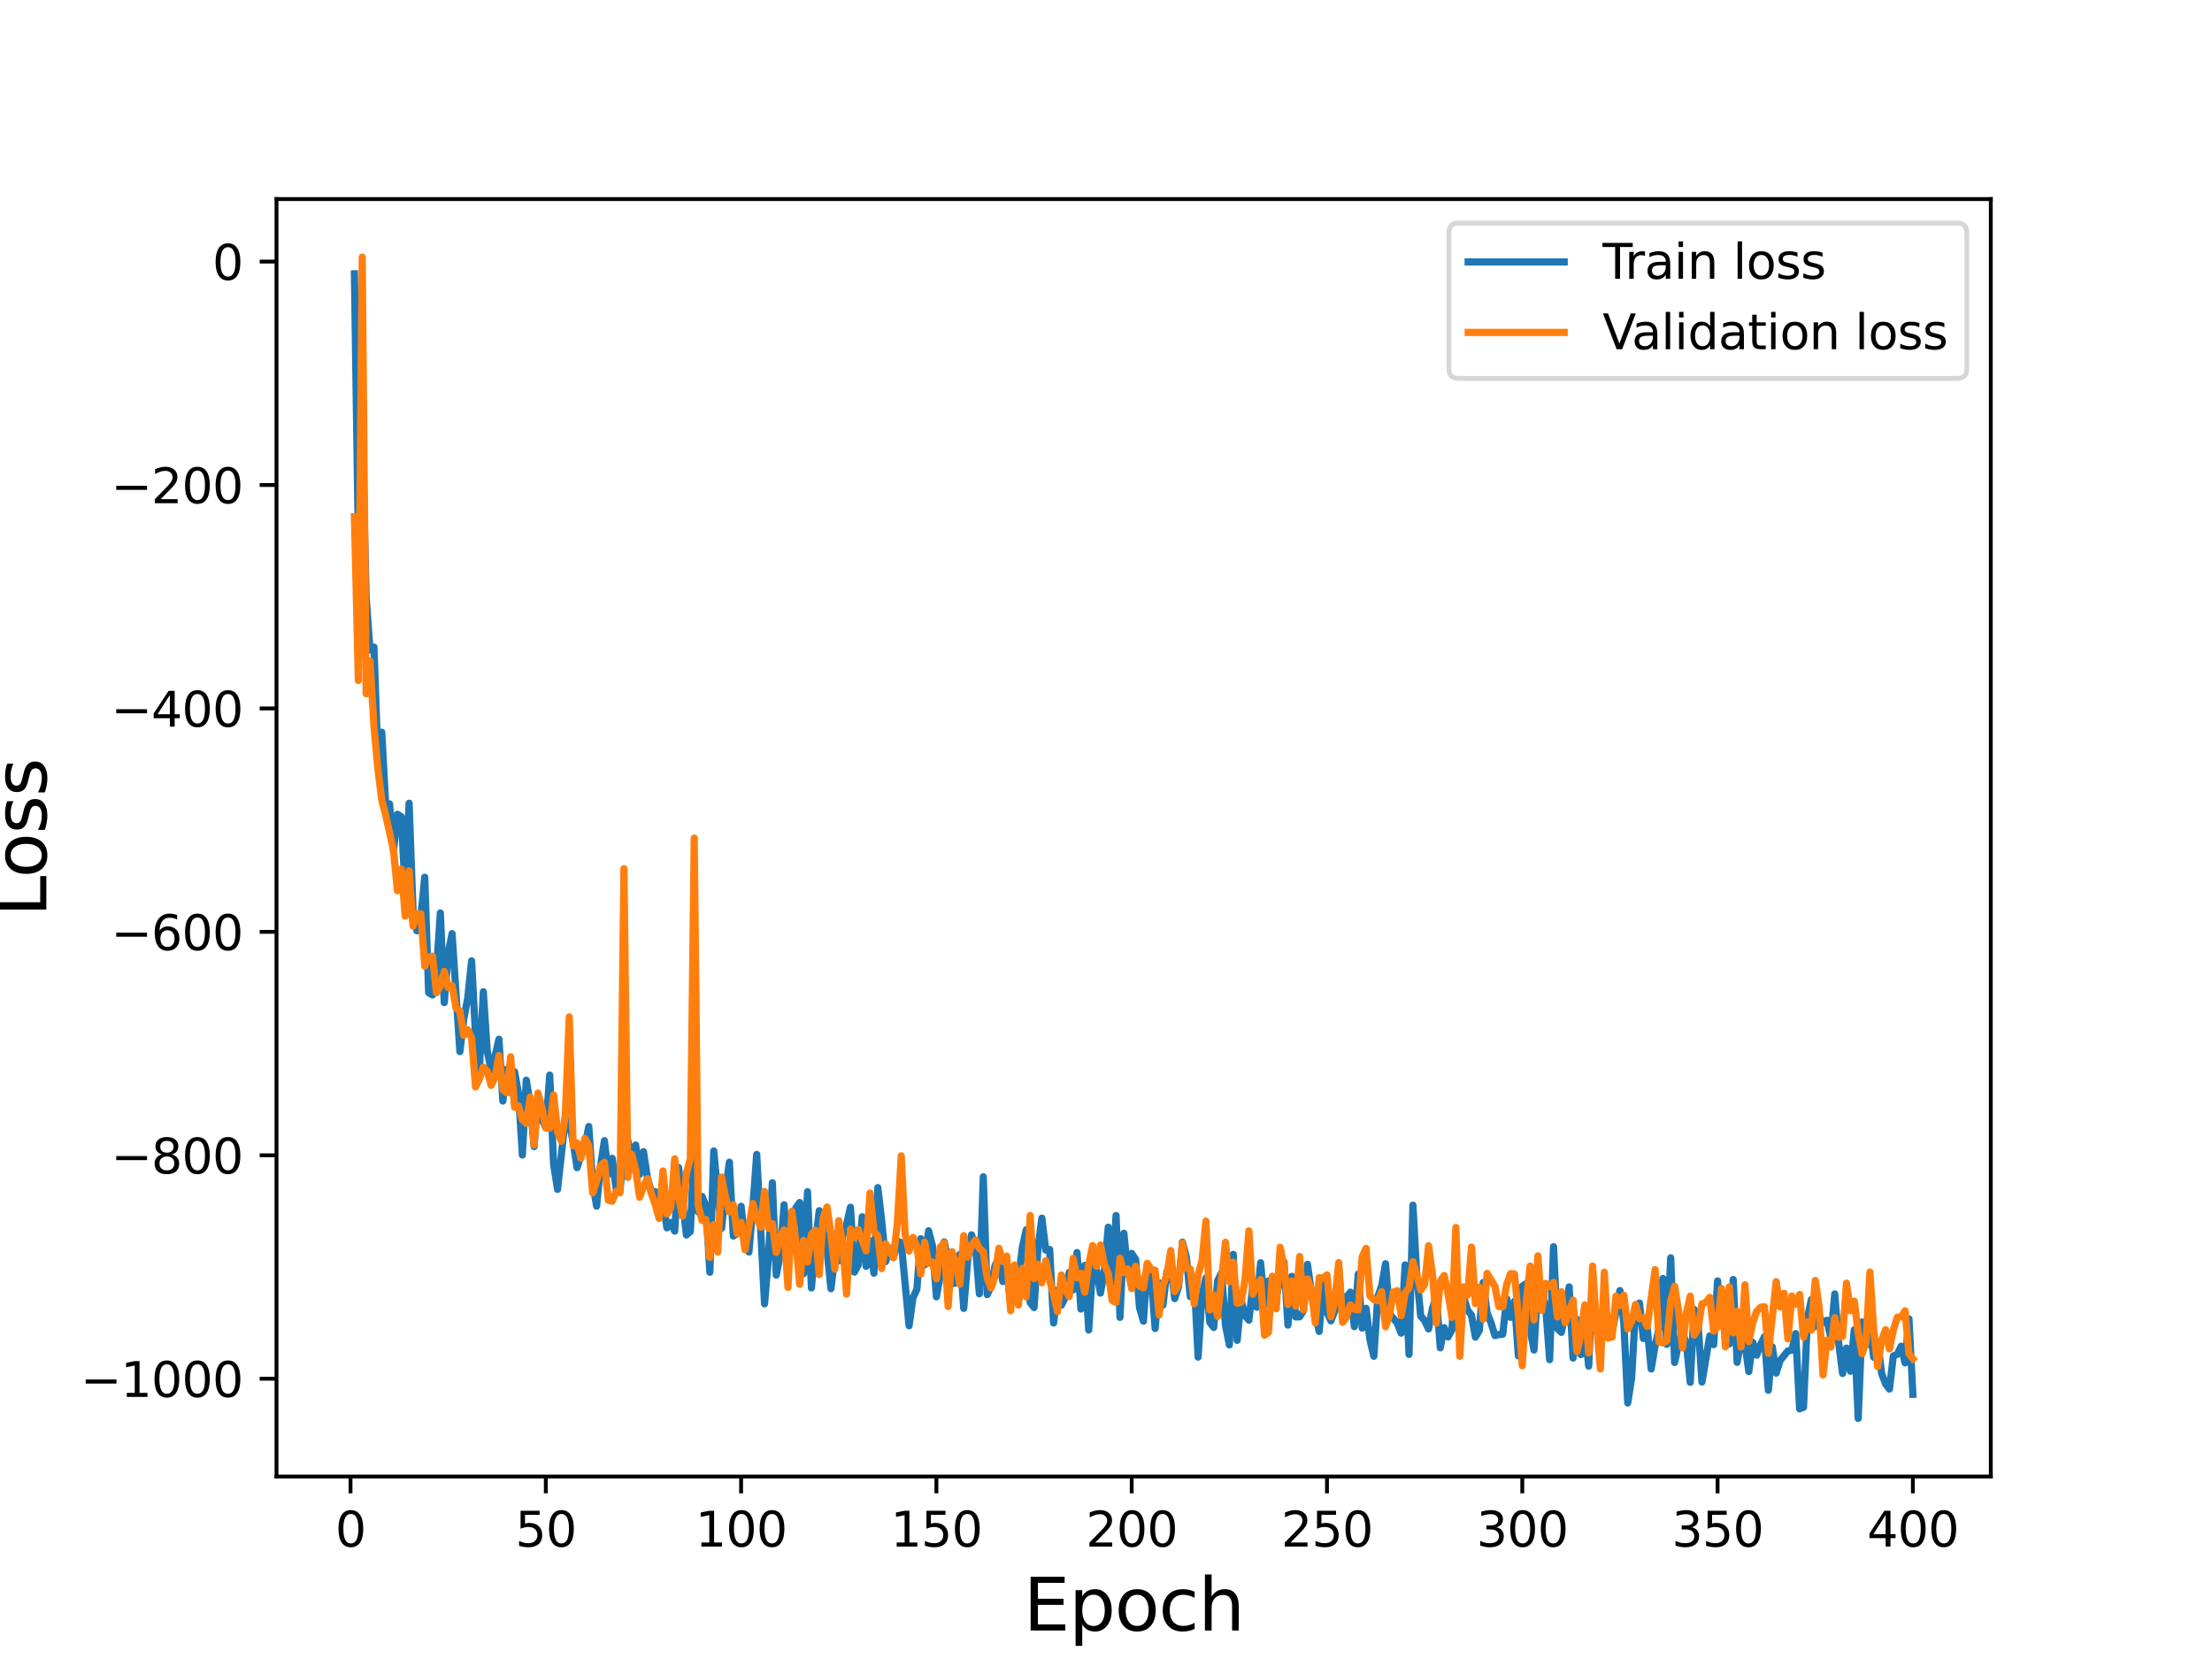 <?xml version="1.0" encoding="utf-8" standalone="no"?>
<!DOCTYPE svg PUBLIC "-//W3C//DTD SVG 1.1//EN"
  "http://www.w3.org/Graphics/SVG/1.1/DTD/svg11.dtd">
<svg height="345.6pt" version="1.1" viewBox="0 0 460.8 345.6" width="460.8pt" xmlns="http://www.w3.org/2000/svg" xmlns:xlink="http://www.w3.org/1999/xlink">
 <defs>
  <style type="text/css">*{stroke-linecap:butt;stroke-linejoin:round;}</style>
 </defs>
 <g id="figure_1">
  <g id="patch_1">
   <path d="M 0 345.6 
L 460.8 345.6 
L 460.8 0 
L 0 0 
z
" style="fill:#ffffff;"/>
  </g>
  <g id="axes_1">
   <g id="patch_2">
    <path d="M 57.6 307.584 
L 414.72 307.584 
L 414.72 41.472 
L 57.6 41.472 
z
" style="fill:#ffffff;"/>
   </g>
   <g id="matplotlib.axis_1">
    <g id="xtick_1">
     <g id="line2d_1">
      <defs>
       <path d="M 0 0 
L 0 3.5 
" id="mdff30336c9" style="stroke:#000000;stroke-width:0.8;"/>
      </defs>
      <g>
       <use style="stroke:#000000;stroke-width:0.8;" x="73.019" xlink:href="#mdff30336c9" y="307.584"/>
      </g>
     </g>
     <g id="text_1">
      <!-- 0 -->
      <g transform="translate(69.838 322.182)scale(0.1 -0.1)">
       <defs>
        <path d="M 2034 4250 
Q 1547 4250 1301 3770 
Q 1056 3291 1056 2328 
Q 1056 1369 1301 889 
Q 1547 409 2034 409 
Q 2525 409 2770 889 
Q 3016 1369 3016 2328 
Q 3016 3291 2770 3770 
Q 2525 4250 2034 4250 
z
M 2034 4750 
Q 2819 4750 3233 4129 
Q 3647 3509 3647 2328 
Q 3647 1150 3233 529 
Q 2819 -91 2034 -91 
Q 1250 -91 836 529 
Q 422 1150 422 2328 
Q 422 3509 836 4129 
Q 1250 4750 2034 4750 
z
" id="DejaVuSans-30" transform="scale(0.016)"/>
       </defs>
       <use xlink:href="#DejaVuSans-30"/>
      </g>
     </g>
    </g>
    <g id="xtick_2">
     <g id="line2d_2">
      <g>
       <use style="stroke:#000000;stroke-width:0.8;" x="113.703" xlink:href="#mdff30336c9" y="307.584"/>
      </g>
     </g>
     <g id="text_2">
      <!-- 50 -->
      <g transform="translate(107.34 322.182)scale(0.1 -0.1)">
       <defs>
        <path d="M 691 4666 
L 3169 4666 
L 3169 4134 
L 1269 4134 
L 1269 2991 
Q 1406 3038 1543 3061 
Q 1681 3084 1819 3084 
Q 2600 3084 3056 2656 
Q 3513 2228 3513 1497 
Q 3513 744 3044 326 
Q 2575 -91 1722 -91 
Q 1428 -91 1123 -41 
Q 819 9 494 109 
L 494 744 
Q 775 591 1075 516 
Q 1375 441 1709 441 
Q 2250 441 2565 725 
Q 2881 1009 2881 1497 
Q 2881 1984 2565 2268 
Q 2250 2553 1709 2553 
Q 1456 2553 1204 2497 
Q 953 2441 691 2322 
L 691 4666 
z
" id="DejaVuSans-35" transform="scale(0.016)"/>
       </defs>
       <use xlink:href="#DejaVuSans-35"/>
       <use x="63.623" xlink:href="#DejaVuSans-30"/>
      </g>
     </g>
    </g>
    <g id="xtick_3">
     <g id="line2d_3">
      <g>
       <use style="stroke:#000000;stroke-width:0.8;" x="154.386" xlink:href="#mdff30336c9" y="307.584"/>
      </g>
     </g>
     <g id="text_3">
      <!-- 100 -->
      <g transform="translate(144.842 322.182)scale(0.1 -0.1)">
       <defs>
        <path d="M 794 531 
L 1825 531 
L 1825 4091 
L 703 3866 
L 703 4441 
L 1819 4666 
L 2450 4666 
L 2450 531 
L 3481 531 
L 3481 0 
L 794 0 
L 794 531 
z
" id="DejaVuSans-31" transform="scale(0.016)"/>
       </defs>
       <use xlink:href="#DejaVuSans-31"/>
       <use x="63.623" xlink:href="#DejaVuSans-30"/>
       <use x="127.246" xlink:href="#DejaVuSans-30"/>
      </g>
     </g>
    </g>
    <g id="xtick_4">
     <g id="line2d_4">
      <g>
       <use style="stroke:#000000;stroke-width:0.8;" x="195.07" xlink:href="#mdff30336c9" y="307.584"/>
      </g>
     </g>
     <g id="text_4">
      <!-- 150 -->
      <g transform="translate(185.526 322.182)scale(0.1 -0.1)">
       <use xlink:href="#DejaVuSans-31"/>
       <use x="63.623" xlink:href="#DejaVuSans-35"/>
       <use x="127.246" xlink:href="#DejaVuSans-30"/>
      </g>
     </g>
    </g>
    <g id="xtick_5">
     <g id="line2d_5">
      <g>
       <use style="stroke:#000000;stroke-width:0.8;" x="235.753" xlink:href="#mdff30336c9" y="307.584"/>
      </g>
     </g>
     <g id="text_5">
      <!-- 200 -->
      <g transform="translate(226.209 322.182)scale(0.1 -0.1)">
       <defs>
        <path d="M 1228 531 
L 3431 531 
L 3431 0 
L 469 0 
L 469 531 
Q 828 903 1448 1529 
Q 2069 2156 2228 2338 
Q 2531 2678 2651 2914 
Q 2772 3150 2772 3378 
Q 2772 3750 2511 3984 
Q 2250 4219 1831 4219 
Q 1534 4219 1204 4116 
Q 875 4013 500 3803 
L 500 4441 
Q 881 4594 1212 4672 
Q 1544 4750 1819 4750 
Q 2544 4750 2975 4387 
Q 3406 4025 3406 3419 
Q 3406 3131 3298 2873 
Q 3191 2616 2906 2266 
Q 2828 2175 2409 1742 
Q 1991 1309 1228 531 
z
" id="DejaVuSans-32" transform="scale(0.016)"/>
       </defs>
       <use xlink:href="#DejaVuSans-32"/>
       <use x="63.623" xlink:href="#DejaVuSans-30"/>
       <use x="127.246" xlink:href="#DejaVuSans-30"/>
      </g>
     </g>
    </g>
    <g id="xtick_6">
     <g id="line2d_6">
      <g>
       <use style="stroke:#000000;stroke-width:0.8;" x="276.437" xlink:href="#mdff30336c9" y="307.584"/>
      </g>
     </g>
     <g id="text_6">
      <!-- 250 -->
      <g transform="translate(266.893 322.182)scale(0.1 -0.1)">
       <use xlink:href="#DejaVuSans-32"/>
       <use x="63.623" xlink:href="#DejaVuSans-35"/>
       <use x="127.246" xlink:href="#DejaVuSans-30"/>
      </g>
     </g>
    </g>
    <g id="xtick_7">
     <g id="line2d_7">
      <g>
       <use style="stroke:#000000;stroke-width:0.8;" x="317.12" xlink:href="#mdff30336c9" y="307.584"/>
      </g>
     </g>
     <g id="text_7">
      <!-- 300 -->
      <g transform="translate(307.576 322.182)scale(0.1 -0.1)">
       <defs>
        <path d="M 2597 2516 
Q 3050 2419 3304 2112 
Q 3559 1806 3559 1356 
Q 3559 666 3084 287 
Q 2609 -91 1734 -91 
Q 1441 -91 1130 -33 
Q 819 25 488 141 
L 488 750 
Q 750 597 1062 519 
Q 1375 441 1716 441 
Q 2309 441 2620 675 
Q 2931 909 2931 1356 
Q 2931 1769 2642 2001 
Q 2353 2234 1838 2234 
L 1294 2234 
L 1294 2753 
L 1863 2753 
Q 2328 2753 2575 2939 
Q 2822 3125 2822 3475 
Q 2822 3834 2567 4026 
Q 2313 4219 1838 4219 
Q 1578 4219 1281 4162 
Q 984 4106 628 3988 
L 628 4550 
Q 988 4650 1302 4700 
Q 1616 4750 1894 4750 
Q 2613 4750 3031 4423 
Q 3450 4097 3450 3541 
Q 3450 3153 3228 2886 
Q 3006 2619 2597 2516 
z
" id="DejaVuSans-33" transform="scale(0.016)"/>
       </defs>
       <use xlink:href="#DejaVuSans-33"/>
       <use x="63.623" xlink:href="#DejaVuSans-30"/>
       <use x="127.246" xlink:href="#DejaVuSans-30"/>
      </g>
     </g>
    </g>
    <g id="xtick_8">
     <g id="line2d_8">
      <g>
       <use style="stroke:#000000;stroke-width:0.8;" x="357.804" xlink:href="#mdff30336c9" y="307.584"/>
      </g>
     </g>
     <g id="text_8">
      <!-- 350 -->
      <g transform="translate(348.26 322.182)scale(0.1 -0.1)">
       <use xlink:href="#DejaVuSans-33"/>
       <use x="63.623" xlink:href="#DejaVuSans-35"/>
       <use x="127.246" xlink:href="#DejaVuSans-30"/>
      </g>
     </g>
    </g>
    <g id="xtick_9">
     <g id="line2d_9">
      <g>
       <use style="stroke:#000000;stroke-width:0.8;" x="398.487" xlink:href="#mdff30336c9" y="307.584"/>
      </g>
     </g>
     <g id="text_9">
      <!-- 400 -->
      <g transform="translate(388.944 322.182)scale(0.1 -0.1)">
       <defs>
        <path d="M 2419 4116 
L 825 1625 
L 2419 1625 
L 2419 4116 
z
M 2253 4666 
L 3047 4666 
L 3047 1625 
L 3713 1625 
L 3713 1100 
L 3047 1100 
L 3047 0 
L 2419 0 
L 2419 1100 
L 313 1100 
L 313 1709 
L 2253 4666 
z
" id="DejaVuSans-34" transform="scale(0.016)"/>
       </defs>
       <use xlink:href="#DejaVuSans-34"/>
       <use x="63.623" xlink:href="#DejaVuSans-30"/>
       <use x="127.246" xlink:href="#DejaVuSans-30"/>
      </g>
     </g>
    </g>
    <g id="text_10">
     <!-- Epoch -->
     <g transform="translate(213.194 339.66)scale(0.15 -0.15)">
      <defs>
       <path d="M 628 4666 
L 3578 4666 
L 3578 4134 
L 1259 4134 
L 1259 2753 
L 3481 2753 
L 3481 2222 
L 1259 2222 
L 1259 531 
L 3634 531 
L 3634 0 
L 628 0 
L 628 4666 
z
" id="DejaVuSans-45" transform="scale(0.016)"/>
       <path d="M 1159 525 
L 1159 -1331 
L 581 -1331 
L 581 3500 
L 1159 3500 
L 1159 2969 
Q 1341 3281 1617 3432 
Q 1894 3584 2278 3584 
Q 2916 3584 3314 3078 
Q 3713 2572 3713 1747 
Q 3713 922 3314 415 
Q 2916 -91 2278 -91 
Q 1894 -91 1617 61 
Q 1341 213 1159 525 
z
M 3116 1747 
Q 3116 2381 2855 2742 
Q 2594 3103 2138 3103 
Q 1681 3103 1420 2742 
Q 1159 2381 1159 1747 
Q 1159 1113 1420 752 
Q 1681 391 2138 391 
Q 2594 391 2855 752 
Q 3116 1113 3116 1747 
z
" id="DejaVuSans-70" transform="scale(0.016)"/>
       <path d="M 1959 3097 
Q 1497 3097 1228 2736 
Q 959 2375 959 1747 
Q 959 1119 1226 758 
Q 1494 397 1959 397 
Q 2419 397 2687 759 
Q 2956 1122 2956 1747 
Q 2956 2369 2687 2733 
Q 2419 3097 1959 3097 
z
M 1959 3584 
Q 2709 3584 3137 3096 
Q 3566 2609 3566 1747 
Q 3566 888 3137 398 
Q 2709 -91 1959 -91 
Q 1206 -91 779 398 
Q 353 888 353 1747 
Q 353 2609 779 3096 
Q 1206 3584 1959 3584 
z
" id="DejaVuSans-6f" transform="scale(0.016)"/>
       <path d="M 3122 3366 
L 3122 2828 
Q 2878 2963 2633 3030 
Q 2388 3097 2138 3097 
Q 1578 3097 1268 2742 
Q 959 2388 959 1747 
Q 959 1106 1268 751 
Q 1578 397 2138 397 
Q 2388 397 2633 464 
Q 2878 531 3122 666 
L 3122 134 
Q 2881 22 2623 -34 
Q 2366 -91 2075 -91 
Q 1284 -91 818 406 
Q 353 903 353 1747 
Q 353 2603 823 3093 
Q 1294 3584 2113 3584 
Q 2378 3584 2631 3529 
Q 2884 3475 3122 3366 
z
" id="DejaVuSans-63" transform="scale(0.016)"/>
       <path d="M 3513 2113 
L 3513 0 
L 2938 0 
L 2938 2094 
Q 2938 2591 2744 2837 
Q 2550 3084 2163 3084 
Q 1697 3084 1428 2787 
Q 1159 2491 1159 1978 
L 1159 0 
L 581 0 
L 581 4863 
L 1159 4863 
L 1159 2956 
Q 1366 3272 1645 3428 
Q 1925 3584 2291 3584 
Q 2894 3584 3203 3211 
Q 3513 2838 3513 2113 
z
" id="DejaVuSans-68" transform="scale(0.016)"/>
      </defs>
      <use xlink:href="#DejaVuSans-45"/>
      <use x="63.184" xlink:href="#DejaVuSans-70"/>
      <use x="126.66" xlink:href="#DejaVuSans-6f"/>
      <use x="187.842" xlink:href="#DejaVuSans-63"/>
      <use x="242.822" xlink:href="#DejaVuSans-68"/>
     </g>
    </g>
   </g>
   <g id="matplotlib.axis_2">
    <g id="ytick_1">
     <g id="line2d_10">
      <defs>
       <path d="M 0 0 
L -3.5 0 
" id="m106377c196" style="stroke:#000000;stroke-width:0.8;"/>
      </defs>
      <g>
       <use style="stroke:#000000;stroke-width:0.8;" x="57.6" xlink:href="#m106377c196" y="287.209"/>
      </g>
     </g>
     <g id="text_11">
      <!-- −1000 -->
      <g transform="translate(16.77 291.008)scale(0.1 -0.1)">
       <defs>
        <path d="M 678 2272 
L 4684 2272 
L 4684 1741 
L 678 1741 
L 678 2272 
z
" id="DejaVuSans-2212" transform="scale(0.016)"/>
       </defs>
       <use xlink:href="#DejaVuSans-2212"/>
       <use x="83.789" xlink:href="#DejaVuSans-31"/>
       <use x="147.412" xlink:href="#DejaVuSans-30"/>
       <use x="211.035" xlink:href="#DejaVuSans-30"/>
       <use x="274.658" xlink:href="#DejaVuSans-30"/>
      </g>
     </g>
    </g>
    <g id="ytick_2">
     <g id="line2d_11">
      <g>
       <use style="stroke:#000000;stroke-width:0.8;" x="57.6" xlink:href="#m106377c196" y="240.666"/>
      </g>
     </g>
     <g id="text_12">
      <!-- −800 -->
      <g transform="translate(23.133 244.465)scale(0.1 -0.1)">
       <defs>
        <path d="M 2034 2216 
Q 1584 2216 1326 1975 
Q 1069 1734 1069 1313 
Q 1069 891 1326 650 
Q 1584 409 2034 409 
Q 2484 409 2743 651 
Q 3003 894 3003 1313 
Q 3003 1734 2745 1975 
Q 2488 2216 2034 2216 
z
M 1403 2484 
Q 997 2584 770 2862 
Q 544 3141 544 3541 
Q 544 4100 942 4425 
Q 1341 4750 2034 4750 
Q 2731 4750 3128 4425 
Q 3525 4100 3525 3541 
Q 3525 3141 3298 2862 
Q 3072 2584 2669 2484 
Q 3125 2378 3379 2068 
Q 3634 1759 3634 1313 
Q 3634 634 3220 271 
Q 2806 -91 2034 -91 
Q 1263 -91 848 271 
Q 434 634 434 1313 
Q 434 1759 690 2068 
Q 947 2378 1403 2484 
z
M 1172 3481 
Q 1172 3119 1398 2916 
Q 1625 2713 2034 2713 
Q 2441 2713 2670 2916 
Q 2900 3119 2900 3481 
Q 2900 3844 2670 4047 
Q 2441 4250 2034 4250 
Q 1625 4250 1398 4047 
Q 1172 3844 1172 3481 
z
" id="DejaVuSans-38" transform="scale(0.016)"/>
       </defs>
       <use xlink:href="#DejaVuSans-2212"/>
       <use x="83.789" xlink:href="#DejaVuSans-38"/>
       <use x="147.412" xlink:href="#DejaVuSans-30"/>
       <use x="211.035" xlink:href="#DejaVuSans-30"/>
      </g>
     </g>
    </g>
    <g id="ytick_3">
     <g id="line2d_12">
      <g>
       <use style="stroke:#000000;stroke-width:0.8;" x="57.6" xlink:href="#m106377c196" y="194.122"/>
      </g>
     </g>
     <g id="text_13">
      <!-- −600 -->
      <g transform="translate(23.133 197.922)scale(0.1 -0.1)">
       <defs>
        <path d="M 2113 2584 
Q 1688 2584 1439 2293 
Q 1191 2003 1191 1497 
Q 1191 994 1439 701 
Q 1688 409 2113 409 
Q 2538 409 2786 701 
Q 3034 994 3034 1497 
Q 3034 2003 2786 2293 
Q 2538 2584 2113 2584 
z
M 3366 4563 
L 3366 3988 
Q 3128 4100 2886 4159 
Q 2644 4219 2406 4219 
Q 1781 4219 1451 3797 
Q 1122 3375 1075 2522 
Q 1259 2794 1537 2939 
Q 1816 3084 2150 3084 
Q 2853 3084 3261 2657 
Q 3669 2231 3669 1497 
Q 3669 778 3244 343 
Q 2819 -91 2113 -91 
Q 1303 -91 875 529 
Q 447 1150 447 2328 
Q 447 3434 972 4092 
Q 1497 4750 2381 4750 
Q 2619 4750 2861 4703 
Q 3103 4656 3366 4563 
z
" id="DejaVuSans-36" transform="scale(0.016)"/>
       </defs>
       <use xlink:href="#DejaVuSans-2212"/>
       <use x="83.789" xlink:href="#DejaVuSans-36"/>
       <use x="147.412" xlink:href="#DejaVuSans-30"/>
       <use x="211.035" xlink:href="#DejaVuSans-30"/>
      </g>
     </g>
    </g>
    <g id="ytick_4">
     <g id="line2d_13">
      <g>
       <use style="stroke:#000000;stroke-width:0.8;" x="57.6" xlink:href="#m106377c196" y="147.579"/>
      </g>
     </g>
     <g id="text_14">
      <!-- −400 -->
      <g transform="translate(23.133 151.378)scale(0.1 -0.1)">
       <use xlink:href="#DejaVuSans-2212"/>
       <use x="83.789" xlink:href="#DejaVuSans-34"/>
       <use x="147.412" xlink:href="#DejaVuSans-30"/>
       <use x="211.035" xlink:href="#DejaVuSans-30"/>
      </g>
     </g>
    </g>
    <g id="ytick_5">
     <g id="line2d_14">
      <g>
       <use style="stroke:#000000;stroke-width:0.8;" x="57.6" xlink:href="#m106377c196" y="101.036"/>
      </g>
     </g>
     <g id="text_15">
      <!-- −200 -->
      <g transform="translate(23.133 104.835)scale(0.1 -0.1)">
       <use xlink:href="#DejaVuSans-2212"/>
       <use x="83.789" xlink:href="#DejaVuSans-32"/>
       <use x="147.412" xlink:href="#DejaVuSans-30"/>
       <use x="211.035" xlink:href="#DejaVuSans-30"/>
      </g>
     </g>
    </g>
    <g id="ytick_6">
     <g id="line2d_15">
      <g>
       <use style="stroke:#000000;stroke-width:0.8;" x="57.6" xlink:href="#m106377c196" y="54.493"/>
      </g>
     </g>
     <g id="text_16">
      <!-- 0 -->
      <g transform="translate(44.237 58.292)scale(0.1 -0.1)">
       <use xlink:href="#DejaVuSans-30"/>
      </g>
     </g>
    </g>
    <g id="text_17">
     <!-- Loss -->
     <g transform="translate(9.651 190.979)rotate(-90)scale(0.15 -0.15)">
      <defs>
       <path d="M 628 4666 
L 1259 4666 
L 1259 531 
L 3531 531 
L 3531 0 
L 628 0 
L 628 4666 
z
" id="DejaVuSans-4c" transform="scale(0.016)"/>
       <path d="M 2834 3397 
L 2834 2853 
Q 2591 2978 2328 3040 
Q 2066 3103 1784 3103 
Q 1356 3103 1142 2972 
Q 928 2841 928 2578 
Q 928 2378 1081 2264 
Q 1234 2150 1697 2047 
L 1894 2003 
Q 2506 1872 2764 1633 
Q 3022 1394 3022 966 
Q 3022 478 2636 193 
Q 2250 -91 1575 -91 
Q 1294 -91 989 -36 
Q 684 19 347 128 
L 347 722 
Q 666 556 975 473 
Q 1284 391 1588 391 
Q 1994 391 2212 530 
Q 2431 669 2431 922 
Q 2431 1156 2273 1281 
Q 2116 1406 1581 1522 
L 1381 1569 
Q 847 1681 609 1914 
Q 372 2147 372 2553 
Q 372 3047 722 3315 
Q 1072 3584 1716 3584 
Q 2034 3584 2315 3537 
Q 2597 3491 2834 3397 
z
" id="DejaVuSans-73" transform="scale(0.016)"/>
      </defs>
      <use xlink:href="#DejaVuSans-4c"/>
      <use x="53.963" xlink:href="#DejaVuSans-6f"/>
      <use x="115.145" xlink:href="#DejaVuSans-73"/>
      <use x="167.244" xlink:href="#DejaVuSans-73"/>
     </g>
    </g>
   </g>
   <g id="line2d_16">
    <path clip-path="url(#pf4cc921fbb)" d="M 73.833 57.04 
L 74.646 112.837 
L 75.46 89.981 
L 76.274 124.461 
L 77.087 135.389 
L 77.901 134.791 
L 78.715 157.656 
L 79.528 152.532 
L 80.342 167.609 
L 81.156 167.461 
L 81.969 177.235 
L 82.783 169.632 
L 83.597 170.134 
L 84.41 186.016 
L 85.224 167.326 
L 86.038 189.574 
L 86.851 193.896 
L 87.665 191.168 
L 88.479 182.741 
L 89.292 206.787 
L 90.106 207.282 
L 90.92 202.26 
L 91.733 190.186 
L 92.547 208.857 
L 93.361 198.662 
L 94.174 194.486 
L 95.802 219.072 
L 96.616 212.233 
L 97.429 207.951 
L 98.243 200.166 
L 99.057 215.532 
L 99.87 222.757 
L 100.684 206.601 
L 101.498 218.9 
L 102.311 222.893 
L 103.125 220.086 
L 103.939 216.492 
L 104.752 229.377 
L 105.566 222.718 
L 106.38 227.575 
L 107.193 223.251 
L 108.007 227.749 
L 108.821 240.61 
L 109.634 225.02 
L 110.448 229.972 
L 111.262 238.853 
L 112.075 228.136 
L 112.889 233.117 
L 113.703 234.881 
L 114.516 223.967 
L 115.33 242.587 
L 116.144 247.764 
L 117.771 233.026 
L 118.585 233.81 
L 119.398 237.953 
L 120.212 243.253 
L 121.026 240.585 
L 121.839 238.844 
L 122.653 234.667 
L 123.467 246.363 
L 124.28 251.269 
L 125.094 242.939 
L 125.908 237.62 
L 126.721 244.666 
L 127.535 241.294 
L 128.349 247.64 
L 129.162 248.193 
L 129.976 238.021 
L 130.79 237.6 
L 131.603 242.14 
L 132.417 238.532 
L 133.231 244.681 
L 134.044 239.908 
L 134.858 245.252 
L 135.672 248.158 
L 136.485 248.24 
L 137.299 252.397 
L 138.113 249.929 
L 138.926 255.776 
L 139.74 254.686 
L 140.554 256.461 
L 141.367 243.225 
L 142.995 257.266 
L 143.808 256.539 
L 144.622 239.002 
L 145.436 252.448 
L 146.249 249.234 
L 147.063 251.174 
L 147.877 265.04 
L 148.69 239.758 
L 149.504 248.59 
L 150.318 255.881 
L 151.131 247.909 
L 151.945 242.106 
L 152.759 257.485 
L 153.572 256.986 
L 154.386 251.291 
L 155.2 258.519 
L 156.013 260.819 
L 156.827 251.43 
L 157.641 240.49 
L 159.268 271.613 
L 160.082 261.967 
L 160.895 246.384 
L 161.709 265.63 
L 162.523 261.431 
L 163.336 250.966 
L 164.15 262.736 
L 165.777 251.65 
L 166.591 250.503 
L 167.405 265.335 
L 168.219 248.254 
L 169.032 268.305 
L 169.846 259.343 
L 170.66 252.211 
L 172.287 260.449 
L 173.101 268.464 
L 173.914 261.856 
L 174.728 262.653 
L 175.542 257.444 
L 176.355 255.03 
L 177.169 251.49 
L 177.983 264.996 
L 178.796 263.491 
L 179.61 253.482 
L 180.424 263.804 
L 181.237 258.479 
L 182.051 265.225 
L 182.865 247.407 
L 183.678 254.345 
L 184.492 262.818 
L 185.306 259.97 
L 186.119 261.981 
L 186.933 258.528 
L 187.747 258.882 
L 189.374 276.182 
L 190.188 270.339 
L 191.001 268.595 
L 191.815 258.043 
L 192.629 263.498 
L 193.442 256.403 
L 194.256 259.533 
L 195.07 270.154 
L 195.883 265.614 
L 196.697 258.706 
L 197.511 262.698 
L 198.324 267.442 
L 199.138 267.261 
L 199.952 261.315 
L 200.765 272.561 
L 201.579 262.598 
L 202.393 257.234 
L 203.206 259.67 
L 204.02 269.526 
L 204.834 245.152 
L 205.647 269.694 
L 206.461 267.98 
L 207.275 263.705 
L 208.088 261.785 
L 208.902 266.955 
L 209.716 264.231 
L 210.529 271.763 
L 211.343 264.563 
L 212.157 266.732 
L 212.97 259.869 
L 213.784 256.195 
L 214.598 271.316 
L 215.411 272.389 
L 216.225 260.072 
L 217.039 253.758 
L 217.852 260.42 
L 218.666 260.287 
L 219.48 275.608 
L 220.293 268.766 
L 221.107 271.899 
L 221.921 270.266 
L 222.734 265.068 
L 223.548 268.703 
L 224.362 260.928 
L 225.175 272.705 
L 225.989 263.606 
L 226.803 277.068 
L 227.616 263.793 
L 228.43 264.642 
L 229.244 269.376 
L 230.057 264.725 
L 230.871 255.646 
L 231.685 267.084 
L 232.498 253.212 
L 233.312 274.429 
L 234.126 256.91 
L 234.939 265.309 
L 235.753 261.108 
L 236.567 262.34 
L 237.381 272.397 
L 238.194 275.217 
L 239.008 263.332 
L 239.822 265.951 
L 240.635 276.754 
L 241.449 267.235 
L 242.263 271.886 
L 243.076 264.975 
L 243.89 262.992 
L 244.704 270.514 
L 245.517 268.009 
L 246.331 258.755 
L 247.145 261.929 
L 247.958 270.121 
L 248.772 266.397 
L 249.586 282.712 
L 250.399 269.856 
L 251.213 266.224 
L 252.027 275.473 
L 252.84 276.53 
L 253.654 266.804 
L 254.468 265.155 
L 255.281 276.033 
L 256.095 280.164 
L 256.909 261.31 
L 257.722 279.218 
L 258.536 270.797 
L 259.35 274.056 
L 260.163 275.014 
L 260.977 267.929 
L 261.791 272.317 
L 262.604 263.051 
L 263.418 271.803 
L 264.232 266.833 
L 265.045 271.299 
L 265.859 270.115 
L 267.486 262.913 
L 268.3 276.046 
L 269.114 265.886 
L 269.927 274.351 
L 270.741 274.318 
L 271.555 273.006 
L 272.368 263.373 
L 273.182 269.255 
L 273.996 273.799 
L 274.809 277.36 
L 275.623 266.946 
L 276.437 273.392 
L 277.25 275.163 
L 278.064 273.03 
L 278.878 264.113 
L 279.691 274.81 
L 280.505 270.204 
L 281.319 269.181 
L 282.132 276.365 
L 282.946 265.408 
L 283.76 276.673 
L 284.573 272.548 
L 285.387 279.107 
L 286.201 282.537 
L 287.014 270.149 
L 287.828 267.848 
L 288.642 263.261 
L 289.455 273.736 
L 290.269 274.625 
L 291.083 275.679 
L 291.896 277.726 
L 292.71 263.5 
L 293.524 282.144 
L 294.337 251.057 
L 295.151 265.821 
L 295.965 274.158 
L 296.778 275.099 
L 297.592 276.841 
L 298.406 272.518 
L 299.219 270.071 
L 300.033 280.788 
L 300.847 276.572 
L 301.66 278.509 
L 302.474 277.004 
L 303.288 263.535 
L 304.101 273.697 
L 304.915 270.242 
L 305.729 272.94 
L 306.543 273.985 
L 307.356 278.547 
L 308.17 277.153 
L 308.984 267.169 
L 309.797 273.525 
L 310.611 275.574 
L 311.425 278.228 
L 312.238 278.015 
L 313.052 277.937 
L 313.866 270.541 
L 314.679 274.419 
L 315.493 271.079 
L 316.307 282.456 
L 317.12 267.955 
L 317.934 267.39 
L 318.748 276.966 
L 319.561 281.238 
L 320.375 266.991 
L 321.189 269.254 
L 322.002 272.302 
L 322.816 283.248 
L 323.63 259.714 
L 324.443 276.78 
L 325.257 277.556 
L 326.071 273.456 
L 326.884 268.081 
L 327.698 282.908 
L 328.512 274.864 
L 329.325 282.188 
L 330.139 276.842 
L 330.953 284.592 
L 331.766 265.995 
L 332.58 277.45 
L 333.394 277.21 
L 334.207 276.489 
L 335.021 276.829 
L 335.835 277.494 
L 337.462 268.846 
L 338.276 275.661 
L 339.089 292.269 
L 339.903 287.01 
L 340.717 272.601 
L 341.53 271.454 
L 342.344 278.829 
L 343.158 276.767 
L 343.971 285.182 
L 344.785 280.375 
L 345.599 276.723 
L 346.412 266.323 
L 347.226 280.056 
L 348.04 262.023 
L 348.853 283.832 
L 349.667 280.037 
L 350.481 277.514 
L 351.294 279.805 
L 352.108 287.962 
L 352.922 272.769 
L 353.735 275.665 
L 354.549 287.903 
L 356.176 278.28 
L 356.99 280.115 
L 357.804 266.836 
L 358.617 275.879 
L 359.431 269.516 
L 360.245 279.974 
L 361.058 266.546 
L 361.872 283.797 
L 362.686 279.02 
L 363.499 279.976 
L 364.313 285.703 
L 365.127 279.618 
L 365.94 282.307 
L 366.754 280.129 
L 367.568 278.45 
L 368.381 289.613 
L 369.195 280.564 
L 370.009 286.041 
L 370.822 283.426 
L 372.45 281.41 
L 373.263 281.272 
L 374.077 277.81 
L 374.891 293.489 
L 375.704 293.161 
L 376.518 274.684 
L 377.332 270.755 
L 378.146 276.358 
L 378.959 274.164 
L 379.773 275.523 
L 380.587 275.036 
L 381.4 278.699 
L 382.214 269.547 
L 383.028 279.77 
L 383.841 286.115 
L 384.655 280.838 
L 385.469 285.645 
L 386.282 277.009 
L 387.096 295.488 
L 387.91 275.388 
L 388.723 280.183 
L 389.537 277.26 
L 390.351 282.756 
L 391.164 279.63 
L 391.978 286.106 
L 392.792 288.287 
L 393.605 289.36 
L 394.419 282.456 
L 395.233 282.132 
L 396.046 280.442 
L 396.86 283.917 
L 397.674 274.724 
L 398.487 290.467 
L 398.487 290.467 
" style="fill:none;stroke:#1f77b4;stroke-linecap:square;stroke-width:1.5;"/>
   </g>
   <g id="line2d_17">
    <path clip-path="url(#pf4cc921fbb)" d="M 73.833 107.644 
L 74.646 141.762 
L 75.46 53.568 
L 76.274 144.525 
L 77.087 137.705 
L 77.901 151.349 
L 78.715 160.187 
L 79.528 166.651 
L 80.342 169.816 
L 81.969 177.076 
L 82.783 185.57 
L 83.597 181.046 
L 84.41 190.847 
L 85.224 181.407 
L 86.038 192.936 
L 86.851 190.37 
L 87.665 190.372 
L 88.479 201.26 
L 89.292 199.388 
L 90.106 199.202 
L 90.92 206.823 
L 91.733 205.395 
L 92.547 202.358 
L 93.361 205.715 
L 94.174 205.327 
L 94.988 209.982 
L 95.802 210.619 
L 96.616 215.71 
L 97.429 214.494 
L 98.243 216.156 
L 99.057 226.438 
L 99.87 224.748 
L 100.684 222.296 
L 101.498 223.15 
L 102.311 226.118 
L 103.125 224.42 
L 103.939 219.872 
L 104.752 226.984 
L 105.566 227.656 
L 106.38 220.146 
L 107.193 230.664 
L 108.007 230.365 
L 108.821 233.245 
L 109.634 234.018 
L 110.448 228.515 
L 111.262 238.494 
L 112.075 227.704 
L 112.889 230.759 
L 113.703 234.985 
L 114.516 235.002 
L 115.33 228.094 
L 116.144 235.759 
L 116.957 237.748 
L 117.771 232.217 
L 118.585 211.833 
L 119.398 238.689 
L 120.212 238.099 
L 121.026 241.307 
L 121.839 237.139 
L 122.653 238.621 
L 123.467 248.504 
L 124.28 246.043 
L 125.094 242.9 
L 125.908 242.102 
L 126.721 250.041 
L 127.535 250.234 
L 128.349 248.142 
L 129.162 248.471 
L 129.976 180.963 
L 130.79 245.275 
L 131.603 240.447 
L 132.417 243.628 
L 133.231 249.412 
L 134.044 247.218 
L 134.858 245.521 
L 135.672 248.59 
L 136.485 250.924 
L 137.299 253.834 
L 138.113 243.938 
L 138.926 252.913 
L 139.74 251.608 
L 140.554 241.399 
L 141.367 249.424 
L 142.181 253.35 
L 142.995 244.408 
L 143.808 241.37 
L 144.622 174.601 
L 145.436 251.021 
L 146.249 254.236 
L 147.063 254.065 
L 147.877 261.93 
L 148.69 255.119 
L 149.504 260.834 
L 150.318 245.205 
L 151.131 249.413 
L 151.945 252.461 
L 152.759 250.972 
L 153.572 256.996 
L 154.386 254.642 
L 155.2 260.358 
L 156.827 250.706 
L 157.641 253.765 
L 158.454 255.641 
L 159.268 248.197 
L 160.082 255.887 
L 160.895 254.901 
L 161.709 260.923 
L 162.523 257.562 
L 163.336 256.222 
L 164.15 268.181 
L 164.964 252.329 
L 165.777 258.556 
L 166.591 267.55 
L 167.405 258.38 
L 168.219 262.905 
L 169.032 257.122 
L 169.846 256.31 
L 170.66 265.521 
L 171.473 253.736 
L 172.287 251.433 
L 173.101 257.158 
L 173.914 264.365 
L 174.728 254.284 
L 175.542 259.138 
L 176.355 269.574 
L 177.169 256.056 
L 177.983 257.855 
L 178.796 256.131 
L 180.424 260.568 
L 181.237 248.54 
L 182.051 256.469 
L 182.865 257.496 
L 183.678 264.269 
L 184.492 259.101 
L 186.119 261.969 
L 186.933 254.833 
L 187.747 240.779 
L 188.56 257.232 
L 189.374 260.614 
L 190.188 257.778 
L 191.001 259.677 
L 191.815 265.408 
L 192.629 258.752 
L 193.442 263.163 
L 194.256 262.918 
L 195.07 266.409 
L 195.883 259.796 
L 196.697 258.886 
L 197.511 272.177 
L 198.324 260.745 
L 199.138 263.186 
L 199.952 267.545 
L 200.765 257.415 
L 201.579 261.878 
L 202.393 259.504 
L 203.206 258.316 
L 204.02 260.043 
L 204.834 260.767 
L 205.647 266.286 
L 206.461 268.316 
L 207.275 265.921 
L 208.088 260.031 
L 208.902 262.762 
L 209.716 261.661 
L 210.529 273.042 
L 211.343 263.528 
L 212.157 271.885 
L 212.97 264.249 
L 213.784 270.165 
L 214.598 253.219 
L 215.411 266.359 
L 216.225 263.366 
L 217.039 267.242 
L 217.852 262.637 
L 218.666 266.689 
L 219.48 269.683 
L 220.293 273.21 
L 221.107 265.606 
L 221.921 268.681 
L 222.734 270.111 
L 223.548 262.135 
L 224.362 266.213 
L 225.175 265.25 
L 225.989 269.195 
L 226.803 263.404 
L 227.616 259.475 
L 228.43 263.811 
L 229.244 259.353 
L 230.057 263.387 
L 230.871 265.268 
L 231.685 270.914 
L 232.498 271.328 
L 233.312 262.105 
L 234.126 265.109 
L 234.939 264.357 
L 235.753 268.438 
L 236.567 263.784 
L 237.381 267.908 
L 238.194 268.285 
L 239.008 263.171 
L 239.822 264.503 
L 240.635 264.625 
L 241.449 273.934 
L 242.263 267.759 
L 243.076 265.6 
L 243.89 260.518 
L 244.704 269.047 
L 245.517 267.612 
L 246.331 258.925 
L 247.145 264.2 
L 247.958 264.362 
L 248.772 271.585 
L 249.586 265.579 
L 250.399 262.592 
L 251.213 254.384 
L 252.027 272.878 
L 252.84 269.786 
L 253.654 274.23 
L 255.281 258.794 
L 256.095 267.011 
L 256.909 262.938 
L 257.722 271.486 
L 258.536 271.302 
L 259.35 266.69 
L 260.163 256.416 
L 260.977 269.613 
L 261.791 267.446 
L 262.604 266.556 
L 263.418 278.144 
L 264.232 277.571 
L 265.045 265.868 
L 265.859 272.657 
L 266.673 259.836 
L 267.486 263.712 
L 268.3 271.729 
L 269.114 266.847 
L 269.927 272.095 
L 270.741 261.754 
L 271.555 272.885 
L 272.368 266.43 
L 273.182 268.658 
L 273.996 275.593 
L 274.809 266.159 
L 275.623 266.274 
L 276.437 265.591 
L 277.25 274.3 
L 278.064 270.987 
L 278.878 263.017 
L 279.691 275.462 
L 280.505 274.329 
L 281.319 271.827 
L 282.132 272.73 
L 282.946 272.881 
L 283.76 261.826 
L 284.573 260.056 
L 285.387 269.944 
L 286.201 270.753 
L 287.014 270.948 
L 287.828 269.061 
L 288.642 276.384 
L 289.455 273.996 
L 290.269 269.127 
L 291.083 268.871 
L 291.896 274.096 
L 292.71 269.333 
L 293.524 268.311 
L 294.337 262.833 
L 295.151 265.52 
L 295.965 268.722 
L 296.778 267.613 
L 297.592 259.511 
L 298.406 265.405 
L 299.219 275.658 
L 300.033 266.88 
L 300.847 265.705 
L 301.66 269.566 
L 302.474 274.452 
L 303.288 255.703 
L 304.101 282.542 
L 304.915 268.072 
L 305.729 269.79 
L 306.543 259.79 
L 307.356 271.57 
L 308.17 268.134 
L 308.984 274.802 
L 309.797 265.257 
L 311.425 267.989 
L 312.238 272.18 
L 313.052 272.221 
L 313.866 267.595 
L 314.679 265.315 
L 315.493 265.385 
L 316.307 274.089 
L 317.12 284.519 
L 317.934 271.307 
L 318.748 263.752 
L 319.561 274.973 
L 320.375 261.611 
L 321.189 272.992 
L 322.002 267.345 
L 322.816 268.065 
L 323.63 267.144 
L 324.443 274.328 
L 325.257 269.088 
L 326.071 275.582 
L 327.698 270.838 
L 328.512 281.556 
L 329.325 277.936 
L 330.139 271.837 
L 330.953 281.842 
L 331.766 263.749 
L 332.58 275.924 
L 333.394 285.177 
L 334.207 265.028 
L 335.021 278.746 
L 335.835 278.518 
L 336.648 269.985 
L 337.462 271.985 
L 338.276 269.835 
L 339.089 276.845 
L 339.903 275.312 
L 340.717 271.73 
L 341.53 274.695 
L 342.344 274.532 
L 343.158 276.34 
L 344.785 264.486 
L 345.599 279.553 
L 346.412 279.759 
L 347.226 279.304 
L 348.04 270.95 
L 348.853 267.957 
L 349.667 272.993 
L 350.481 280.797 
L 351.294 273.534 
L 352.108 270.011 
L 352.922 278.118 
L 353.735 276.8 
L 354.549 271.626 
L 355.363 271.325 
L 356.176 270.259 
L 356.99 277.299 
L 357.804 276.43 
L 358.617 268.42 
L 359.431 280.588 
L 360.245 268.079 
L 361.058 277.657 
L 361.872 273.176 
L 362.686 280.61 
L 363.499 267.649 
L 364.313 279.486 
L 365.127 275.51 
L 365.94 273.183 
L 366.754 272.337 
L 367.568 272.206 
L 368.381 281.925 
L 370.009 266.997 
L 370.822 272.257 
L 371.636 269.41 
L 372.45 278.913 
L 373.263 269.982 
L 374.077 271.728 
L 374.891 269.666 
L 375.704 278.57 
L 376.518 275.386 
L 377.332 277.08 
L 378.146 266.737 
L 378.959 272.287 
L 379.773 286.429 
L 380.587 279.156 
L 381.4 280.636 
L 382.214 274.502 
L 383.028 278.561 
L 383.841 278.402 
L 384.655 267.299 
L 385.469 273.061 
L 386.282 271.049 
L 387.096 277.715 
L 387.91 282.021 
L 388.723 279.663 
L 389.537 264.99 
L 390.351 277.332 
L 391.164 284.709 
L 391.978 279.189 
L 392.792 277.019 
L 393.605 280.998 
L 394.419 277.079 
L 395.233 274.404 
L 396.046 274.342 
L 396.86 273.058 
L 397.674 282.013 
L 398.487 283.058 
L 398.487 283.058 
" style="fill:none;stroke:#ff7f0e;stroke-linecap:square;stroke-width:1.5;"/>
   </g>
   <g id="patch_3">
    <path d="M 57.6 307.584 
L 57.6 41.472 
" style="fill:none;stroke:#000000;stroke-linecap:square;stroke-linejoin:miter;stroke-width:0.8;"/>
   </g>
   <g id="patch_4">
    <path d="M 414.72 307.584 
L 414.72 41.472 
" style="fill:none;stroke:#000000;stroke-linecap:square;stroke-linejoin:miter;stroke-width:0.8;"/>
   </g>
   <g id="patch_5">
    <path d="M 57.6 307.584 
L 414.72 307.584 
" style="fill:none;stroke:#000000;stroke-linecap:square;stroke-linejoin:miter;stroke-width:0.8;"/>
   </g>
   <g id="patch_6">
    <path d="M 57.6 41.472 
L 414.72 41.472 
" style="fill:none;stroke:#000000;stroke-linecap:square;stroke-linejoin:miter;stroke-width:0.8;"/>
   </g>
   <g id="legend_1">
    <g id="patch_7">
     <path d="M 303.845 78.828 
L 407.72 78.828 
Q 409.72 78.828 409.72 76.828 
L 409.72 48.472 
Q 409.72 46.472 407.72 46.472 
L 303.845 46.472 
Q 301.845 46.472 301.845 48.472 
L 301.845 76.828 
Q 301.845 78.828 303.845 78.828 
z
" style="fill:#ffffff;opacity:0.8;stroke:#cccccc;stroke-linejoin:miter;"/>
    </g>
    <g id="line2d_18">
     <path d="M 305.845 54.57 
L 325.845 54.57 
" style="fill:none;stroke:#1f77b4;stroke-linecap:square;stroke-width:1.5;"/>
    </g>
    <g id="line2d_19"/>
    <g id="text_18">
     <!-- Train loss -->
     <g transform="translate(333.845 58.07)scale(0.1 -0.1)">
      <defs>
       <path d="M -19 4666 
L 3928 4666 
L 3928 4134 
L 2272 4134 
L 2272 0 
L 1638 0 
L 1638 4134 
L -19 4134 
L -19 4666 
z
" id="DejaVuSans-54" transform="scale(0.016)"/>
       <path d="M 2631 2963 
Q 2534 3019 2420 3045 
Q 2306 3072 2169 3072 
Q 1681 3072 1420 2755 
Q 1159 2438 1159 1844 
L 1159 0 
L 581 0 
L 581 3500 
L 1159 3500 
L 1159 2956 
Q 1341 3275 1631 3429 
Q 1922 3584 2338 3584 
Q 2397 3584 2469 3576 
Q 2541 3569 2628 3553 
L 2631 2963 
z
" id="DejaVuSans-72" transform="scale(0.016)"/>
       <path d="M 2194 1759 
Q 1497 1759 1228 1600 
Q 959 1441 959 1056 
Q 959 750 1161 570 
Q 1363 391 1709 391 
Q 2188 391 2477 730 
Q 2766 1069 2766 1631 
L 2766 1759 
L 2194 1759 
z
M 3341 1997 
L 3341 0 
L 2766 0 
L 2766 531 
Q 2569 213 2275 61 
Q 1981 -91 1556 -91 
Q 1019 -91 701 211 
Q 384 513 384 1019 
Q 384 1609 779 1909 
Q 1175 2209 1959 2209 
L 2766 2209 
L 2766 2266 
Q 2766 2663 2505 2880 
Q 2244 3097 1772 3097 
Q 1472 3097 1187 3025 
Q 903 2953 641 2809 
L 641 3341 
Q 956 3463 1253 3523 
Q 1550 3584 1831 3584 
Q 2591 3584 2966 3190 
Q 3341 2797 3341 1997 
z
" id="DejaVuSans-61" transform="scale(0.016)"/>
       <path d="M 603 3500 
L 1178 3500 
L 1178 0 
L 603 0 
L 603 3500 
z
M 603 4863 
L 1178 4863 
L 1178 4134 
L 603 4134 
L 603 4863 
z
" id="DejaVuSans-69" transform="scale(0.016)"/>
       <path d="M 3513 2113 
L 3513 0 
L 2938 0 
L 2938 2094 
Q 2938 2591 2744 2837 
Q 2550 3084 2163 3084 
Q 1697 3084 1428 2787 
Q 1159 2491 1159 1978 
L 1159 0 
L 581 0 
L 581 3500 
L 1159 3500 
L 1159 2956 
Q 1366 3272 1645 3428 
Q 1925 3584 2291 3584 
Q 2894 3584 3203 3211 
Q 3513 2838 3513 2113 
z
" id="DejaVuSans-6e" transform="scale(0.016)"/>
       <path id="DejaVuSans-20" transform="scale(0.016)"/>
       <path d="M 603 4863 
L 1178 4863 
L 1178 0 
L 603 0 
L 603 4863 
z
" id="DejaVuSans-6c" transform="scale(0.016)"/>
      </defs>
      <use xlink:href="#DejaVuSans-54"/>
      <use x="46.334" xlink:href="#DejaVuSans-72"/>
      <use x="87.447" xlink:href="#DejaVuSans-61"/>
      <use x="148.727" xlink:href="#DejaVuSans-69"/>
      <use x="176.51" xlink:href="#DejaVuSans-6e"/>
      <use x="239.889" xlink:href="#DejaVuSans-20"/>
      <use x="271.676" xlink:href="#DejaVuSans-6c"/>
      <use x="299.459" xlink:href="#DejaVuSans-6f"/>
      <use x="360.641" xlink:href="#DejaVuSans-73"/>
      <use x="412.74" xlink:href="#DejaVuSans-73"/>
     </g>
    </g>
    <g id="line2d_20">
     <path d="M 305.845 69.249 
L 325.845 69.249 
" style="fill:none;stroke:#ff7f0e;stroke-linecap:square;stroke-width:1.5;"/>
    </g>
    <g id="line2d_21"/>
    <g id="text_19">
     <!-- Validation loss -->
     <g transform="translate(333.845 72.749)scale(0.1 -0.1)">
      <defs>
       <path d="M 1831 0 
L 50 4666 
L 709 4666 
L 2188 738 
L 3669 4666 
L 4325 4666 
L 2547 0 
L 1831 0 
z
" id="DejaVuSans-56" transform="scale(0.016)"/>
       <path d="M 2906 2969 
L 2906 4863 
L 3481 4863 
L 3481 0 
L 2906 0 
L 2906 525 
Q 2725 213 2448 61 
Q 2172 -91 1784 -91 
Q 1150 -91 751 415 
Q 353 922 353 1747 
Q 353 2572 751 3078 
Q 1150 3584 1784 3584 
Q 2172 3584 2448 3432 
Q 2725 3281 2906 2969 
z
M 947 1747 
Q 947 1113 1208 752 
Q 1469 391 1925 391 
Q 2381 391 2643 752 
Q 2906 1113 2906 1747 
Q 2906 2381 2643 2742 
Q 2381 3103 1925 3103 
Q 1469 3103 1208 2742 
Q 947 2381 947 1747 
z
" id="DejaVuSans-64" transform="scale(0.016)"/>
       <path d="M 1172 4494 
L 1172 3500 
L 2356 3500 
L 2356 3053 
L 1172 3053 
L 1172 1153 
Q 1172 725 1289 603 
Q 1406 481 1766 481 
L 2356 481 
L 2356 0 
L 1766 0 
Q 1100 0 847 248 
Q 594 497 594 1153 
L 594 3053 
L 172 3053 
L 172 3500 
L 594 3500 
L 594 4494 
L 1172 4494 
z
" id="DejaVuSans-74" transform="scale(0.016)"/>
      </defs>
      <use xlink:href="#DejaVuSans-56"/>
      <use x="60.658" xlink:href="#DejaVuSans-61"/>
      <use x="121.938" xlink:href="#DejaVuSans-6c"/>
      <use x="149.721" xlink:href="#DejaVuSans-69"/>
      <use x="177.504" xlink:href="#DejaVuSans-64"/>
      <use x="240.98" xlink:href="#DejaVuSans-61"/>
      <use x="302.26" xlink:href="#DejaVuSans-74"/>
      <use x="341.469" xlink:href="#DejaVuSans-69"/>
      <use x="369.252" xlink:href="#DejaVuSans-6f"/>
      <use x="430.434" xlink:href="#DejaVuSans-6e"/>
      <use x="493.812" xlink:href="#DejaVuSans-20"/>
      <use x="525.6" xlink:href="#DejaVuSans-6c"/>
      <use x="553.383" xlink:href="#DejaVuSans-6f"/>
      <use x="614.564" xlink:href="#DejaVuSans-73"/>
      <use x="666.664" xlink:href="#DejaVuSans-73"/>
     </g>
    </g>
   </g>
  </g>
 </g>
 <defs>
  <clipPath id="pf4cc921fbb">
   <rect height="266.112" width="357.12" x="57.6" y="41.472"/>
  </clipPath>
 </defs>
</svg>
